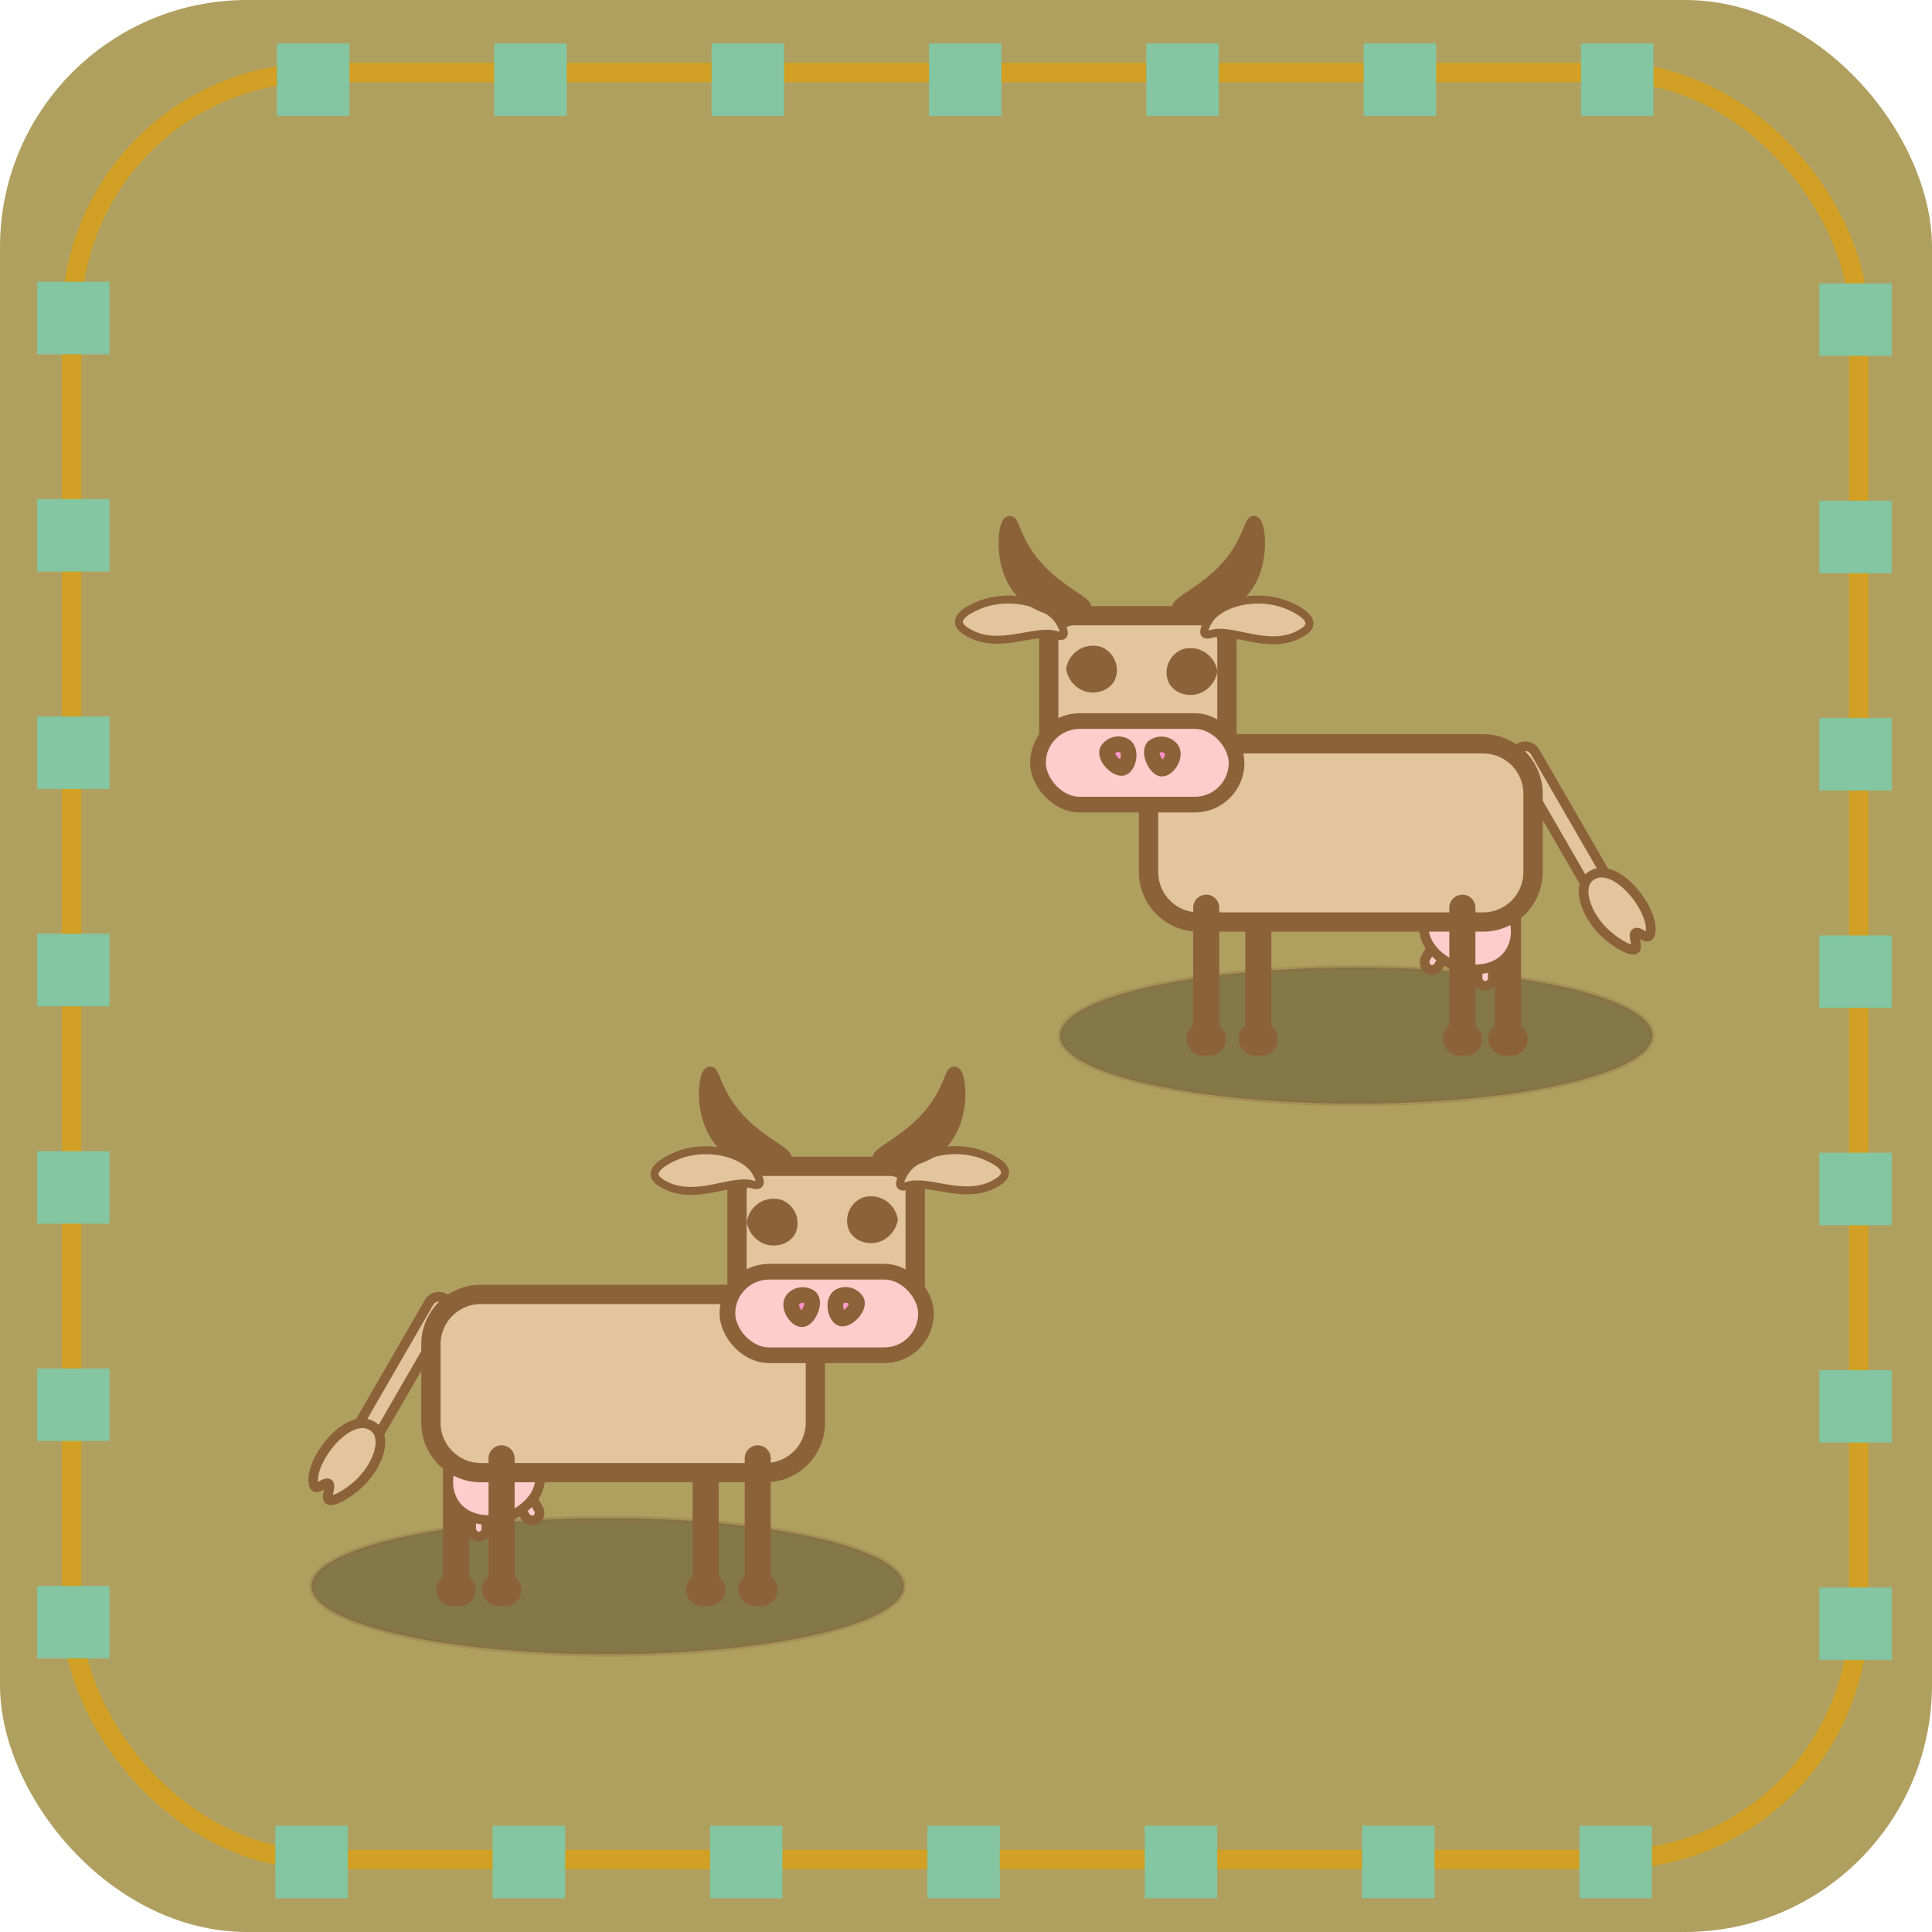<svg id="Layer_1" data-name="Layer 1" xmlns="http://www.w3.org/2000/svg" viewBox="0 0 400 400"><defs><style>.cls-1{fill:#b0a060;}.cls-2{fill:none;stroke:#d1a024;}.cls-10,.cls-11,.cls-12,.cls-13,.cls-14,.cls-15,.cls-2,.cls-4,.cls-8,.cls-9{stroke-miterlimit:10;}.cls-10,.cls-2{stroke-width:4px;}.cls-3{fill:#83c6a1;}.cls-10,.cls-11,.cls-12,.cls-13,.cls-14,.cls-15,.cls-4,.cls-7,.cls-8,.cls-9{stroke:#8c6239;}.cls-4{opacity:0.25;}.cls-5,.cls-8,.cls-9{fill:#e2c49d;}.cls-10,.cls-14,.cls-15,.cls-6{fill:#8c6239;}.cls-11,.cls-7{fill:#fcc;}.cls-7{stroke-linejoin:round;}.cls-7,.cls-8{stroke-width:2px;}.cls-9{stroke-width:1.65px;}.cls-11,.cls-12,.cls-13,.cls-14{stroke-width:3.25px;}.cls-12{fill:#ff9acc;}.cls-13{fill:#ff92cc;}.cls-15{stroke-width:2.37px;}</style></defs><title>terrain_two</title><rect class="cls-1" width="400" height="400" rx="51.14"/><rect class="cls-2" x="14.83" y="15" width="370" height="370" rx="51.14"/><rect class="cls-3" x="420.67" y="102.67" width="15" height="15" transform="translate(494.33 -362) rotate(90)"/><rect class="cls-3" x="420.67" y="147.67" width="15" height="15" transform="translate(539.33 -317) rotate(90)"/><rect class="cls-3" x="420.67" y="192.67" width="15" height="15" transform="translate(584.33 -272) rotate(90)"/><rect class="cls-3" x="420.67" y="237.67" width="15" height="15" transform="translate(629.33 -227) rotate(90)"/><rect class="cls-3" x="420.67" y="282.67" width="15" height="15" transform="translate(674.33 -182) rotate(90)"/><rect class="cls-3" x="420.67" y="327.67" width="15" height="15" transform="translate(719.33 -137) rotate(90)"/><rect class="cls-3" x="420.67" y="372.67" width="15" height="15" transform="translate(764.33 -92) rotate(90)"/><rect class="cls-3" x="51.67" y="102.33" width="15" height="15" transform="translate(125 6.67) rotate(90)"/><rect class="cls-3" x="51.67" y="147.33" width="15" height="15" transform="translate(170 51.67) rotate(90)"/><rect class="cls-3" x="51.67" y="192.33" width="15" height="15" transform="translate(215 96.67) rotate(90)"/><rect class="cls-3" x="51.67" y="237.33" width="15" height="15" transform="translate(260 141.67) rotate(90)"/><rect class="cls-3" x="51.67" y="282.33" width="15" height="15" transform="translate(305 186.67) rotate(90)"/><rect class="cls-3" x="51.67" y="327.33" width="15" height="15" transform="translate(350 231.67) rotate(90)"/><rect class="cls-3" x="51.67" y="372.33" width="15" height="15" transform="translate(395 276.67) rotate(90)"/><rect class="cls-3" x="57.33" y="9" width="15" height="15"/><rect class="cls-3" x="102.33" y="9" width="15" height="15"/><rect class="cls-3" x="147.33" y="9" width="15" height="15"/><rect class="cls-3" x="192.33" y="9" width="15" height="15"/><rect class="cls-3" x="237.33" y="9" width="15" height="15"/><rect class="cls-3" x="282.33" y="9" width="15" height="15"/><rect class="cls-3" x="327.33" y="9" width="15" height="15"/><rect class="cls-3" x="57" y="378" width="15" height="15"/><rect class="cls-3" x="102" y="378" width="15" height="15"/><rect class="cls-3" x="147" y="378" width="15" height="15"/><rect class="cls-3" x="192" y="378" width="15" height="15"/><rect class="cls-3" x="237" y="378" width="15" height="15"/><rect class="cls-3" x="282" y="378" width="15" height="15"/><rect class="cls-3" x="327" y="378" width="15" height="15"/><ellipse class="cls-4" cx="125.82" cy="328.4" rx="61.32" ry="14.1"/><path class="cls-5" d="M190.1,373.66a1.2,1.2,0,0,1-1.2-1.2V345.94a1.2,1.2,0,0,1,2.39,0v26.52A1.19,1.19,0,0,1,190.1,373.66Z" transform="translate(-44 -44)"/><path class="cls-6" d="M190.1,343.24a2.7,2.7,0,0,0-2.7,2.7v26.52a2.7,2.7,0,1,0,5.39,0V345.94a2.69,2.69,0,0,0-2.69-2.7Z" transform="translate(-44 -44)"/><path class="cls-5" d="M138.41,373.66a1.2,1.2,0,0,1-1.2-1.2V345.94a1.2,1.2,0,0,1,2.4,0v26.52A1.2,1.2,0,0,1,138.41,373.66Z" transform="translate(-44 -44)"/><path class="cls-6" d="M138.41,343.24a2.7,2.7,0,0,0-2.7,2.7v26.52a2.7,2.7,0,0,0,5.4,0V345.94a2.7,2.7,0,0,0-2.7-2.7Z" transform="translate(-44 -44)"/><path class="cls-5" d="M118.63,345.22a2.41,2.41,0,0,1-1.17-.31,2.36,2.36,0,0,1-.86-3.21l16.18-28a2.36,2.36,0,0,1,2-1.18,2.35,2.35,0,0,1,2,3.52l-16.18,28a2.37,2.37,0,0,1-2,1.17Z" transform="translate(-44 -44)"/><path class="cls-6" d="M134.82,313.5a1.34,1.34,0,0,1,1.16,2l-16.18,28a1.35,1.35,0,0,1-1.17.67A1.28,1.28,0,0,1,118,344a1.35,1.35,0,0,1-.49-1.84l16.18-28a1.34,1.34,0,0,1,1.17-.68m0-2a3.33,3.33,0,0,0-2.9,1.68l-16.18,28a3.35,3.35,0,0,0,2.89,5,3.37,3.37,0,0,0,2.91-1.67l16.18-28a3.35,3.35,0,0,0-1.23-4.57,3.4,3.4,0,0,0-1.67-.45Z" transform="translate(-44 -44)"/><rect class="cls-7" x="151.89" y="353.13" width="3.15" height="5.84" rx="1.57" transform="translate(420.4 543.67) rotate(150)"/><rect class="cls-7" x="141.56" y="356.28" width="3.15" height="5.84" rx="1.57" transform="translate(242.26 674.4) rotate(-180)"/><path class="cls-7" d="M151.79,342.32c-5.36-2.14-11-.49-13.52,3.4-1.69,2.65-2.2,6.79,0,9.82,2.66,3.64,7.77,3.65,11,2.46.4-.14,6.35-2.44,6.6-8C156.09,345.38,152.08,342.52,151.79,342.32Z" transform="translate(-44 -44)"/><g id="corps"><rect class="cls-5" x="89.22" y="267.99" width="79.6" height="36.9" rx="10.33"/><path class="cls-6" d="M202.48,314a8.34,8.34,0,0,1,8.34,8.33v16.23a8.35,8.35,0,0,1-8.34,8.34H143.55a8.35,8.35,0,0,1-8.33-8.34V322.32a8.34,8.34,0,0,1,8.33-8.33h58.93m0-4H143.55a12.33,12.33,0,0,0-12.33,12.33v16.23a12.34,12.34,0,0,0,12.33,12.34h58.93a12.34,12.34,0,0,0,12.34-12.34V322.32A12.33,12.33,0,0,0,202.48,310Z" transform="translate(-44 -44)"/></g><g id="tete"><rect class="cls-5" x="152.59" y="241.47" width="36.9" height="36.9" rx="5.25"/><path class="cls-6" d="M228.24,287.47a3.26,3.26,0,0,1,3.25,3.25v26.4a3.26,3.26,0,0,1-3.25,3.25h-26.4a3.26,3.26,0,0,1-3.25-3.25v-26.4a3.26,3.26,0,0,1,3.25-3.25h26.4m0-4h-26.4a7.25,7.25,0,0,0-7.25,7.25v26.4a7.26,7.26,0,0,0,7.25,7.25h26.4a7.25,7.25,0,0,0,7.25-7.25v-26.4a7.24,7.24,0,0,0-7.25-7.25Z" transform="translate(-44 -44)"/></g><path class="cls-5" d="M200.88,373.66a1.19,1.19,0,0,1-1.19-1.2V345.94a1.2,1.2,0,0,1,2.39,0v26.52A1.2,1.2,0,0,1,200.88,373.66Z" transform="translate(-44 -44)"/><path class="cls-6" d="M200.88,343.24a2.69,2.69,0,0,0-2.69,2.7v26.52a2.7,2.7,0,1,0,5.39,0V345.94a2.7,2.7,0,0,0-2.7-2.7Z" transform="translate(-44 -44)"/><path class="cls-5" d="M147.85,373.66a1.2,1.2,0,0,1-1.2-1.2V345.94a1.2,1.2,0,0,1,2.4,0v26.52A1.2,1.2,0,0,1,147.85,373.66Z" transform="translate(-44 -44)"/><path class="cls-6" d="M147.85,343.24a2.7,2.7,0,0,0-2.7,2.7v26.52a2.7,2.7,0,0,0,5.4,0V345.94a2.7,2.7,0,0,0-2.7-2.7Z" transform="translate(-44 -44)"/><path class="cls-8" d="M120.93,339.16c3.45,1.86,1.63,7.8-2.24,11.66-2.29,2.29-5.56,4.13-6.51,3.75s.69-3.21-.32-3.46c-.65-.17-1.67.95-2.4.81s-.77-1.9-.32-3.47c1.26-4.36,6-9.86,10-9.78A4,4,0,0,1,120.93,339.16Z" transform="translate(-44 -44)"/><path class="cls-9" d="M231.23,286.8c2.18-3.77,9.56-6,15.85-3.83.56.19,5.1,1.8,5,3.83,0,1.09-1.38,1.86-2.16,2.3-6.22,3.47-13.84-1-18,.38-.24.08-1.11.39-1.44,0C230,288.9,231,287.14,231.23,286.8Z" transform="translate(-44 -44)"/><path class="cls-9" d="M200.39,286.49c-2.28-3.7-9.72-5.7-15.95-3.34-.55.21-5.05,2-4.92,4,.07,1.09,1.44,1.82,2.23,2.23,6.32,3.28,13.8-1.4,18-.16.24.07,1.12.35,1.44-.05C201.67,288.56,200.6,286.83,200.39,286.49Z" transform="translate(-44 -44)"/><path class="cls-10" d="M200.65,297a3.63,3.63,0,0,1,4.5-2.69,3.19,3.19,0,0,1,1.8,4c-.69,1.49-2.66,1.85-4,1.35A3.9,3.9,0,0,1,200.65,297Z" transform="translate(-44 -44)"/><path class="cls-10" d="M227.85,296.5a3.62,3.62,0,0,0-4.49-2.69,3.17,3.17,0,0,0-1.8,4c.69,1.49,2.66,1.85,4,1.35A3.87,3.87,0,0,0,227.85,296.5Z" transform="translate(-44 -44)"/><rect class="cls-11" x="194.59" y="307.29" width="41.12" height="17.3" rx="8.65" transform="translate(386.31 587.88) rotate(180)"/><path class="cls-12" d="M221.33,313.36a2.65,2.65,0,0,0-3.59-.9c-1.43,1.05-.68,4.12.45,4.49S221.93,314.86,221.33,313.36Z" transform="translate(-44 -44)"/><path class="cls-13" d="M211.77,312.66a2.67,2.67,0,0,0-3.67.46c-1,1.5.85,4.09,2,4S212.88,313.85,211.77,312.66Z" transform="translate(-44 -44)"/><rect class="cls-14" x="198.41" y="371.33" width="4.94" height="3.6" rx="1.8" transform="translate(357.77 702.27) rotate(180)"/><rect class="cls-14" x="187.63" y="371.33" width="4.94" height="3.6" rx="1.8" transform="translate(336.2 702.27) rotate(-180)"/><rect class="cls-14" x="145.38" y="371.33" width="4.94" height="3.6" rx="1.8" transform="translate(251.7 702.27) rotate(-180)"/><rect class="cls-14" x="135.94" y="371.33" width="4.94" height="3.6" rx="1.8" transform="translate(232.82 702.27) rotate(-180)"/><path class="cls-15" d="M228.69,284.85a8.69,8.69,0,0,0,.87,0c.5,0,5.65-.59,9-3.63,5.48-5,4.37-14.89,3.06-15.2-.88-.22-1.19,4.1-5.45,9-4.69,5.42-10.82,7.7-10.31,8.91C226.11,284.51,227.83,284.8,228.69,284.85Z" transform="translate(-44 -44)"/><path class="cls-15" d="M203.89,284.85a8.67,8.67,0,0,1-.87,0c-.49,0-5.65-.59-9-3.63-5.47-5-4.37-14.89-3.06-15.2.89-.22,1.2,4.1,5.45,9,4.69,5.42,10.82,7.7,10.32,8.91C206.48,284.51,204.76,284.8,203.89,284.85Z" transform="translate(-44 -44)"/><ellipse class="cls-4" cx="280.8" cy="214.4" rx="61.32" ry="14.1"/><path class="cls-5" d="M304.52,259.66a1.19,1.19,0,0,1-1.19-1.2V231.94a1.2,1.2,0,1,1,2.39,0v26.52A1.2,1.2,0,0,1,304.52,259.66Z" transform="translate(-44 -44)"/><path class="cls-6" d="M304.52,229.24a2.69,2.69,0,0,0-2.69,2.7v26.52a2.7,2.7,0,1,0,5.39,0V231.94a2.7,2.7,0,0,0-2.7-2.7Z" transform="translate(-44 -44)"/><path class="cls-5" d="M356.21,259.66a1.2,1.2,0,0,1-1.2-1.2V231.94a1.2,1.2,0,0,1,2.4,0v26.52A1.2,1.2,0,0,1,356.21,259.66Z" transform="translate(-44 -44)"/><path class="cls-6" d="M356.21,229.24a2.7,2.7,0,0,0-2.7,2.7v26.52a2.7,2.7,0,0,0,5.4,0V231.94a2.7,2.7,0,0,0-2.7-2.7Z" transform="translate(-44 -44)"/><path class="cls-5" d="M376,231.22a2.37,2.37,0,0,1-2-1.17l-16.18-28a2.35,2.35,0,0,1,2-3.52,2.36,2.36,0,0,1,2,1.18l16.18,28a2.31,2.31,0,0,1,.23,1.78,2.34,2.34,0,0,1-1.09,1.43A2.41,2.41,0,0,1,376,231.22Z" transform="translate(-44 -44)"/><path class="cls-6" d="M359.8,199.5a1.34,1.34,0,0,1,1.17.68l16.18,28a1.35,1.35,0,0,1-.49,1.84,1.28,1.28,0,0,1-.67.18,1.35,1.35,0,0,1-1.17-.67l-16.18-28a1.34,1.34,0,0,1,.49-1.84h0a1.35,1.35,0,0,1,.67-.18m0-2h0a3.4,3.4,0,0,0-1.67.45,3.34,3.34,0,0,0-1.22,4.57l16.18,28a3.34,3.34,0,0,0,2.9,1.67,3.34,3.34,0,0,0,2.89-5l-16.18-28a3.33,3.33,0,0,0-2.9-1.68Z" transform="translate(-44 -44)"/><rect class="cls-7" x="339.58" y="239.13" width="3.15" height="5.84" rx="1.57" transform="translate(122.73 -182.15) rotate(30)"/><rect class="cls-7" x="305.92" y="198.28" width="3.15" height="5.84" rx="1.57"/><path class="cls-7" d="M342.83,228.32c5.36-2.14,11-.49,13.52,3.4,1.69,2.65,2.2,6.79,0,9.82-2.66,3.64-7.77,3.65-11,2.46-.4-.14-6.35-2.44-6.6-8C338.53,231.38,342.54,228.52,342.83,228.32Z" transform="translate(-44 -44)"/><g id="corps-2" data-name="corps"><rect class="cls-5" x="237.8" y="153.99" width="79.6" height="36.9" rx="10.33"/><path class="cls-6" d="M351.07,200a8.34,8.34,0,0,1,8.33,8.33v16.23a8.35,8.35,0,0,1-8.33,8.34H292.14a8.35,8.35,0,0,1-8.34-8.34V208.32a8.34,8.34,0,0,1,8.34-8.33h58.93m0-4H292.14a12.34,12.34,0,0,0-12.34,12.33v16.23a12.35,12.35,0,0,0,12.34,12.34h58.93a12.34,12.34,0,0,0,12.33-12.34V208.32A12.33,12.33,0,0,0,351.07,196Z" transform="translate(-44 -44)"/></g><g id="tete-2" data-name="tete"><rect class="cls-5" x="217.13" y="127.47" width="36.9" height="36.9" rx="5.25"/><path class="cls-6" d="M292.78,173.47a3.26,3.26,0,0,1,3.25,3.25v26.4a3.26,3.26,0,0,1-3.25,3.25h-26.4a3.26,3.26,0,0,1-3.25-3.25v-26.4a3.26,3.26,0,0,1,3.25-3.25h26.4m0-4h-26.4a7.25,7.25,0,0,0-7.25,7.25v26.4a7.26,7.26,0,0,0,7.25,7.25h26.4a7.26,7.26,0,0,0,7.25-7.25v-26.4a7.25,7.25,0,0,0-7.25-7.25Z" transform="translate(-44 -44)"/></g><path class="cls-5" d="M293.74,259.66a1.2,1.2,0,0,1-1.2-1.2V231.94a1.2,1.2,0,1,1,2.39,0v26.52A1.19,1.19,0,0,1,293.74,259.66Z" transform="translate(-44 -44)"/><path class="cls-6" d="M293.74,229.24a2.7,2.7,0,0,0-2.7,2.7v26.52a2.7,2.7,0,1,0,5.39,0V231.94a2.69,2.69,0,0,0-2.69-2.7Z" transform="translate(-44 -44)"/><path class="cls-5" d="M346.77,259.66a1.2,1.2,0,0,1-1.2-1.2V231.94a1.2,1.2,0,0,1,2.4,0v26.52A1.2,1.2,0,0,1,346.77,259.66Z" transform="translate(-44 -44)"/><path class="cls-6" d="M346.77,229.24a2.7,2.7,0,0,0-2.7,2.7v26.52a2.7,2.7,0,0,0,5.4,0V231.94a2.7,2.7,0,0,0-2.7-2.7Z" transform="translate(-44 -44)"/><path class="cls-8" d="M373.7,225.16c-3.45,1.86-1.63,7.8,2.23,11.66,2.29,2.29,5.56,4.13,6.51,3.75s-.69-3.21.32-3.46c.65-.17,1.67.95,2.4.81s.77-1.9.32-3.47c-1.26-4.36-6-9.86-10-9.78A3.86,3.86,0,0,0,373.7,225.16Z" transform="translate(-44 -44)"/><path class="cls-9" d="M263.39,172.8c-2.18-3.77-9.55-6-15.85-3.83-.56.19-5.1,1.8-5,3.83,0,1.09,1.38,1.86,2.16,2.3,6.22,3.47,13.84-1,18,.38.24.08,1.11.39,1.44,0C264.6,174.9,263.58,173.14,263.39,172.8Z" transform="translate(-44 -44)"/><path class="cls-9" d="M294.23,172.49c2.29-3.7,9.73-5.7,15.95-3.34.55.21,5.05,1.95,4.92,4-.06,1.09-1.44,1.82-2.23,2.23-6.32,3.28-13.8-1.4-18-.16-.25.07-1.13.35-1.44,0C293,174.56,294,172.83,294.23,172.49Z" transform="translate(-44 -44)"/><path class="cls-10" d="M294,183a3.63,3.63,0,0,0-4.5-2.69,3.17,3.17,0,0,0-1.79,4c.68,1.49,2.65,1.85,4,1.35A3.87,3.87,0,0,0,294,183Z" transform="translate(-44 -44)"/><path class="cls-10" d="M266.77,182.5a3.62,3.62,0,0,1,4.49-2.69,3.17,3.17,0,0,1,1.8,4c-.69,1.49-2.66,1.85-4,1.35A3.87,3.87,0,0,1,266.77,182.5Z" transform="translate(-44 -44)"/><rect class="cls-11" x="214.9" y="149.29" width="41.12" height="17.3" rx="8.65"/><path class="cls-12" d="M273.29,199.36a2.65,2.65,0,0,1,3.59-.9c1.43,1,.68,4.12-.45,4.49S272.69,200.86,273.29,199.36Z" transform="translate(-44 -44)"/><path class="cls-13" d="M282.85,198.66a2.68,2.68,0,0,1,3.68.46c1,1.5-.86,4.09-2,4S281.74,199.85,282.85,198.66Z" transform="translate(-44 -44)"/><rect class="cls-14" x="247.26" y="213.33" width="4.94" height="3.6" rx="1.8"/><rect class="cls-14" x="258.05" y="213.33" width="4.94" height="3.6" rx="1.8"/><rect class="cls-14" x="300.3" y="213.33" width="4.94" height="3.6" rx="1.8"/><rect class="cls-14" x="309.74" y="213.33" width="4.94" height="3.6" rx="1.8"/><path class="cls-15" d="M265.93,170.85a8.69,8.69,0,0,1-.87,0c-.49-.05-5.65-.59-9-3.63-5.48-5-4.37-14.89-3.06-15.2.88-.22,1.2,4.1,5.45,9,4.69,5.42,10.82,7.7,10.31,8.91C268.51,170.51,266.79,170.8,265.93,170.85Z" transform="translate(-44 -44)"/><path class="cls-15" d="M290.73,170.85a8.67,8.67,0,0,0,.87,0c.49-.05,5.65-.59,9-3.63,5.47-5,4.37-14.89,3.06-15.2-.88-.22-1.2,4.1-5.45,9-4.69,5.42-10.82,7.7-10.32,8.91C288.15,170.51,289.86,170.8,290.73,170.85Z" transform="translate(-44 -44)"/></svg>